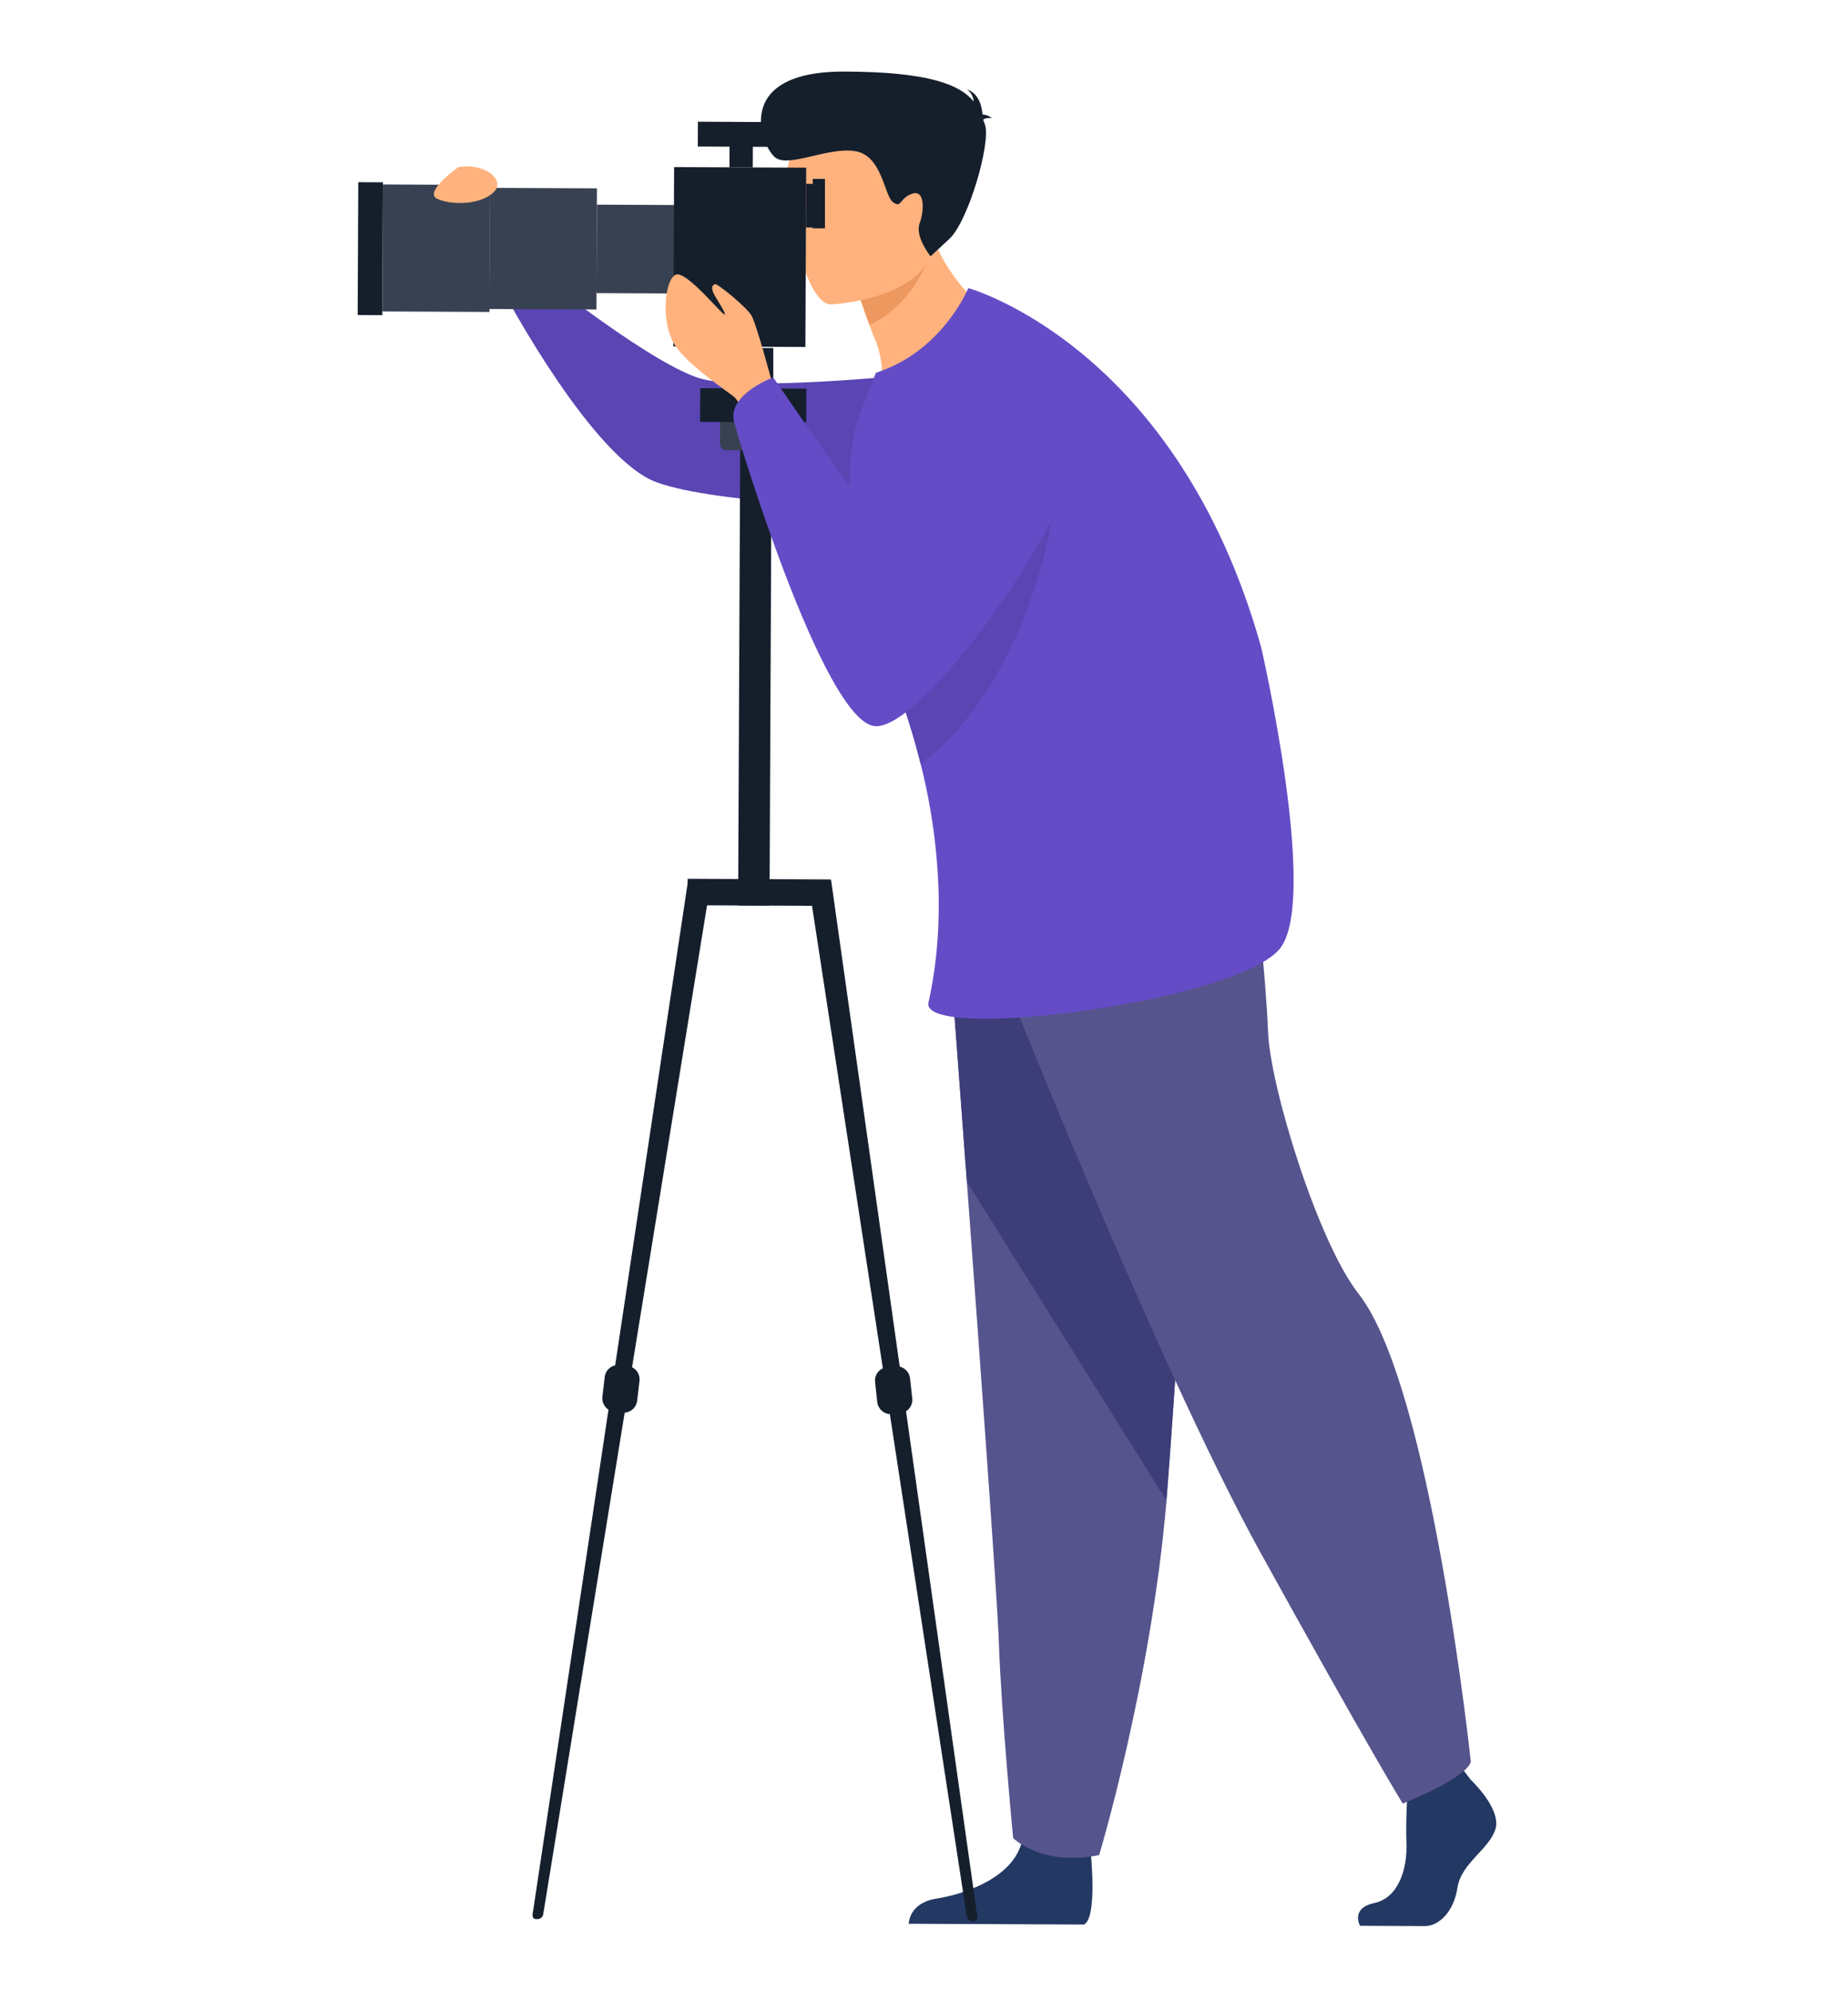 <svg width="310" height="334" viewBox="0 0 310 334" fill="none" xmlns="http://www.w3.org/2000/svg">
<path d="M151.965 62.934C151.965 62.934 125.808 65.53 117.936 63.593C110.063 61.655 90.581 46.087 90.581 46.087L85.128 50.141C85.128 50.141 99.555 77.021 110.135 80.872C120.715 84.723 149.44 85.122 149.44 85.122L151.965 62.934Z" fill="#5A45B3"/>
<path d="M246.72 298.47C246.72 298.47 251.885 303.307 250.861 306.721C249.836 310.134 245.138 312.394 244.488 316.567C243.839 320.74 241.29 323.01 239.011 323L228.142 322.952C228.142 322.952 226.478 320.005 230.547 319.134C234.615 318.264 236.154 313.365 235.919 308.807C235.83 305.257 235.973 301.704 236.347 298.172L244.969 296.187L246.72 298.47Z" fill="#233862"/>
<path d="M182.965 310.658C182.965 310.658 184.129 321.61 181.844 322.74L152.446 322.611C152.446 322.611 152.408 319.13 157.097 318.394C161.786 317.658 170.028 314.904 171.452 308.706C172.875 302.509 182.965 310.658 182.965 310.658Z" fill="#233862"/>
<path d="M159.035 155.889C159.035 155.889 160.477 175.087 162.19 198.164C164.508 229.516 167.292 268.022 167.552 275.316C167.999 287.98 169.956 308.245 169.956 308.245C169.956 308.245 174.765 313.077 184.384 311.091C184.384 311.091 193.093 282.215 195.68 251.632C195.719 251.152 195.762 250.628 195.801 250.123C198.205 218.992 202.053 153.423 202.053 153.423L159.035 155.889Z" fill="#56548C"/>
<path d="M159.035 155.889C159.035 155.889 160.477 175.087 162.19 198.164L195.656 251.632C195.695 251.152 195.738 250.628 195.777 250.123C198.181 218.992 202.028 153.423 202.028 153.423L159.035 155.889Z" fill="#3D3D7A"/>
<path d="M166.051 158.202C166.051 158.202 193.463 227.829 211.56 260.575C229.657 293.321 235.303 302.461 235.303 302.461C235.303 302.461 245.772 298.331 246.734 295.485C246.734 295.485 240.045 232.396 227.902 216.968C221.039 208.251 213.051 182.15 212.714 173.034C212.378 163.918 210.368 145.865 210.368 145.865L166.051 158.202Z" fill="#56548C"/>
<path d="M169.681 54.656C169.681 54.656 144.597 67.675 147.53 64.089C148.468 62.944 147.588 58.896 147.025 57.526C146.751 56.872 146.506 56.252 146.275 55.661C145.395 53.475 144.631 51.244 143.986 48.978L150.478 40.386L154.884 34.559C155.367 36.842 156.095 39.066 157.053 41.194C161.602 51.257 169.681 54.656 169.681 54.656Z" fill="#FFB27D"/>
<path d="M156.697 40.015C156.697 40.015 155.125 49.982 145.92 54.482C145.04 52.296 144.276 50.065 143.631 47.799L150.123 39.208C154.331 39.188 156.697 40.015 156.697 40.015Z" fill="#ED985F"/>
<path d="M214.532 159.288C206.539 168.159 154.307 174.784 155.755 168.125C156.711 163.758 157.268 159.313 157.419 154.846C157.477 153.387 157.491 151.836 157.462 150.192C157.288 142.752 156.276 135.356 154.447 128.143C153.371 123.828 152.061 119.575 150.523 115.402C150.131 114.351 149.726 113.287 149.306 112.21C147.166 106.814 145.484 101.247 144.275 95.57C142.049 84.993 141.871 75.136 144.42 69.021C144.42 68.992 146.92 62.545 146.93 62.511C158.107 58.958 162.435 48.314 162.435 48.314C162.435 48.314 197.421 57.958 211.57 108.585C211.555 108.585 221.486 151.562 214.532 159.288Z" fill="#644CC7"/>
<path d="M176.93 84.228C176.93 84.228 173.496 113.556 154.447 128.143C153.371 123.828 152.061 119.575 150.523 115.402C152.586 108.46 154.942 102.772 157.049 100.344C165.599 90.469 176.93 84.228 176.93 84.228Z" fill="#5A45B3"/>
<path d="M139.398 51.055C139.398 51.055 157.524 50.199 156.802 38.905C156.081 27.612 157.942 19.91 146.338 20.001C134.733 20.092 132.762 24.53 132.088 28.352C131.415 32.174 134.666 50.992 139.398 51.055Z" fill="#FFB27D"/>
<path d="M164.931 20.067C165.118 19.885 165.522 19.76 166.398 19.779C165.924 19.451 165.378 19.245 164.806 19.178C164.724 17.933 164.257 15.697 162.209 14.99C162.534 15.223 162.803 15.526 162.996 15.876C163.189 16.226 163.301 16.615 163.324 17.015C161.107 14.293 156.072 12.029 141.606 12C122.543 11.961 127.775 24.784 130.103 26.457C132.431 28.13 138.937 24.606 143.477 25.351C148.017 26.097 148.33 32.866 149.806 33.914C151.282 34.962 150.801 33.284 152.98 32.496C155.159 31.707 155.062 35.246 154.259 37.481C153.456 39.717 156.101 42.986 156.101 42.986L159.27 40.044C162.444 37.097 166.297 23.842 165.21 20.856C165.123 20.606 165.027 20.337 164.931 20.067Z" fill="#151F2C"/>
<path d="M129.44 74.243L124.169 74.219L123.817 151.851L129.087 151.875L129.44 74.243Z" fill="#151F2C"/>
<path d="M163.074 322.154C163.555 322.211 164.036 322.096 163.926 321.279L139.399 147.485L135.874 149.682L162.17 321.351C162.206 321.568 162.316 321.766 162.48 321.912C162.645 322.058 162.855 322.144 163.074 322.154Z" fill="#151F2C"/>
<path d="M139.322 147.483L115.363 147.374L115.343 151.807L139.302 151.916L139.322 147.483Z" fill="#151F2C"/>
<path d="M150.984 237.007L149.695 237.142C149.094 237.208 148.491 237.035 148.016 236.66C147.542 236.284 147.235 235.737 147.161 235.137L146.791 231.747C146.761 231.45 146.791 231.149 146.878 230.864C146.965 230.578 147.107 230.312 147.297 230.081C147.487 229.85 147.721 229.659 147.984 229.518C148.248 229.378 148.537 229.29 148.835 229.261L150.123 229.127C150.725 229.06 151.328 229.234 151.803 229.609C152.277 229.984 152.584 230.531 152.658 231.132L153.028 234.497C153.061 234.797 153.034 235.099 152.948 235.388C152.863 235.677 152.721 235.946 152.531 236.179C152.341 236.412 152.106 236.606 151.841 236.748C151.575 236.89 151.284 236.978 150.984 237.007Z" fill="#151F2C"/>
<path d="M90.197 321.827C89.687 321.88 89.235 321.76 89.355 320.947L115.464 147.384L118.965 149.62L91.125 321.029C91.087 321.249 90.974 321.449 90.804 321.594C90.635 321.74 90.42 321.822 90.197 321.827Z" fill="#151F2C"/>
<path d="M103.061 236.747L104.34 236.891C104.938 236.964 105.54 236.797 106.016 236.428C106.491 236.059 106.802 235.517 106.88 234.92L107.279 231.555C107.342 230.958 107.166 230.361 106.789 229.894C106.412 229.427 105.865 229.129 105.268 229.064L103.984 228.915C103.387 228.846 102.785 229.014 102.31 229.384C101.835 229.753 101.524 230.295 101.445 230.891L101.051 234.257C100.988 234.853 101.164 235.451 101.541 235.918C101.917 236.385 102.464 236.683 103.061 236.747Z" fill="#151F2C"/>
<path d="M131.026 75.54L121.826 75.497C121.689 75.496 121.552 75.469 121.426 75.415C121.299 75.362 121.183 75.284 121.086 75.187C120.99 75.089 120.913 74.973 120.861 74.846C120.809 74.718 120.782 74.582 120.783 74.444V70.463L132.079 70.516V74.492C132.078 74.771 131.967 75.037 131.769 75.234C131.572 75.43 131.305 75.54 131.026 75.54Z" fill="#384152"/>
<path d="M117.437 70.748L135.24 70.828L135.266 65.179L117.463 65.098L117.437 70.748Z" fill="#151F2C"/>
<path d="M122.601 65.886H129.718V58.352H122.601V65.886Z" fill="#151F2C"/>
<path d="M64.239 30.572L60.099 30.553L59.997 52.833L64.138 52.852L64.239 30.572Z" fill="#151F2C"/>
<path d="M82.209 31.014L64.242 30.933L64.145 52.231L82.112 52.313L82.209 31.014Z" fill="#384152"/>
<path d="M100.139 31.586L82.173 31.505L82.08 51.818L100.047 51.899L100.139 31.586Z" fill="#384152"/>
<path d="M118.093 34.403L100.127 34.322L100.059 49.159L118.026 49.24L118.093 34.403Z" fill="#384152"/>
<path d="M135.238 28.12L113.082 28.02L112.946 58.088L135.101 58.188L135.238 28.12Z" fill="#151F2C"/>
<path d="M137.274 30.836L135.225 30.827L135.192 38.145L137.24 38.154L137.274 30.836Z" fill="#151F2C"/>
<path d="M138.384 30.005H136.336V38.285H138.384V30.005Z" fill="#151F2C"/>
<path d="M126.296 24.253L122.376 24.235L122.359 28.062L126.278 28.08L126.296 24.253Z" fill="#151F2C"/>
<path d="M131.319 20.477L117.075 20.413L117.056 24.572L131.3 24.636L131.319 20.477Z" fill="#151F2C"/>
<path d="M129.454 63.925C129.454 63.925 126.89 54.27 126.03 52.867C125.169 51.463 120.374 47.511 119.927 47.66C119.479 47.809 119.273 48.227 119.677 49.131C120.081 50.035 121.966 52.732 121.519 52.732C121.071 52.732 115.07 45.28 113.343 46.068C111.617 46.857 110.905 53.044 112.723 57.001C114.541 60.958 122.985 66.175 123.385 66.79C126.765 72.031 129.454 63.925 129.454 63.925Z" fill="#FFB27D"/>
<path d="M129.704 63.29C129.704 63.29 122.351 65.987 123.067 70.406C123.332 72.04 138.12 121.196 146.81 121.777C155.5 122.359 183.326 82.353 181.474 71.213C179.623 60.074 166.878 54.867 162.238 57.271C157.597 59.675 152.504 92.195 150.604 91.642C148.705 91.089 129.704 63.29 129.704 63.29Z" fill="#644CC7"/>
<path d="M76.875 28.034C76.875 28.034 71.013 32.217 73.317 33.323C75.62 34.428 80.53 34.409 82.781 32.265C85.032 30.121 81.088 27.241 76.875 28.034Z" fill="#FFB27D"/>
</svg>
